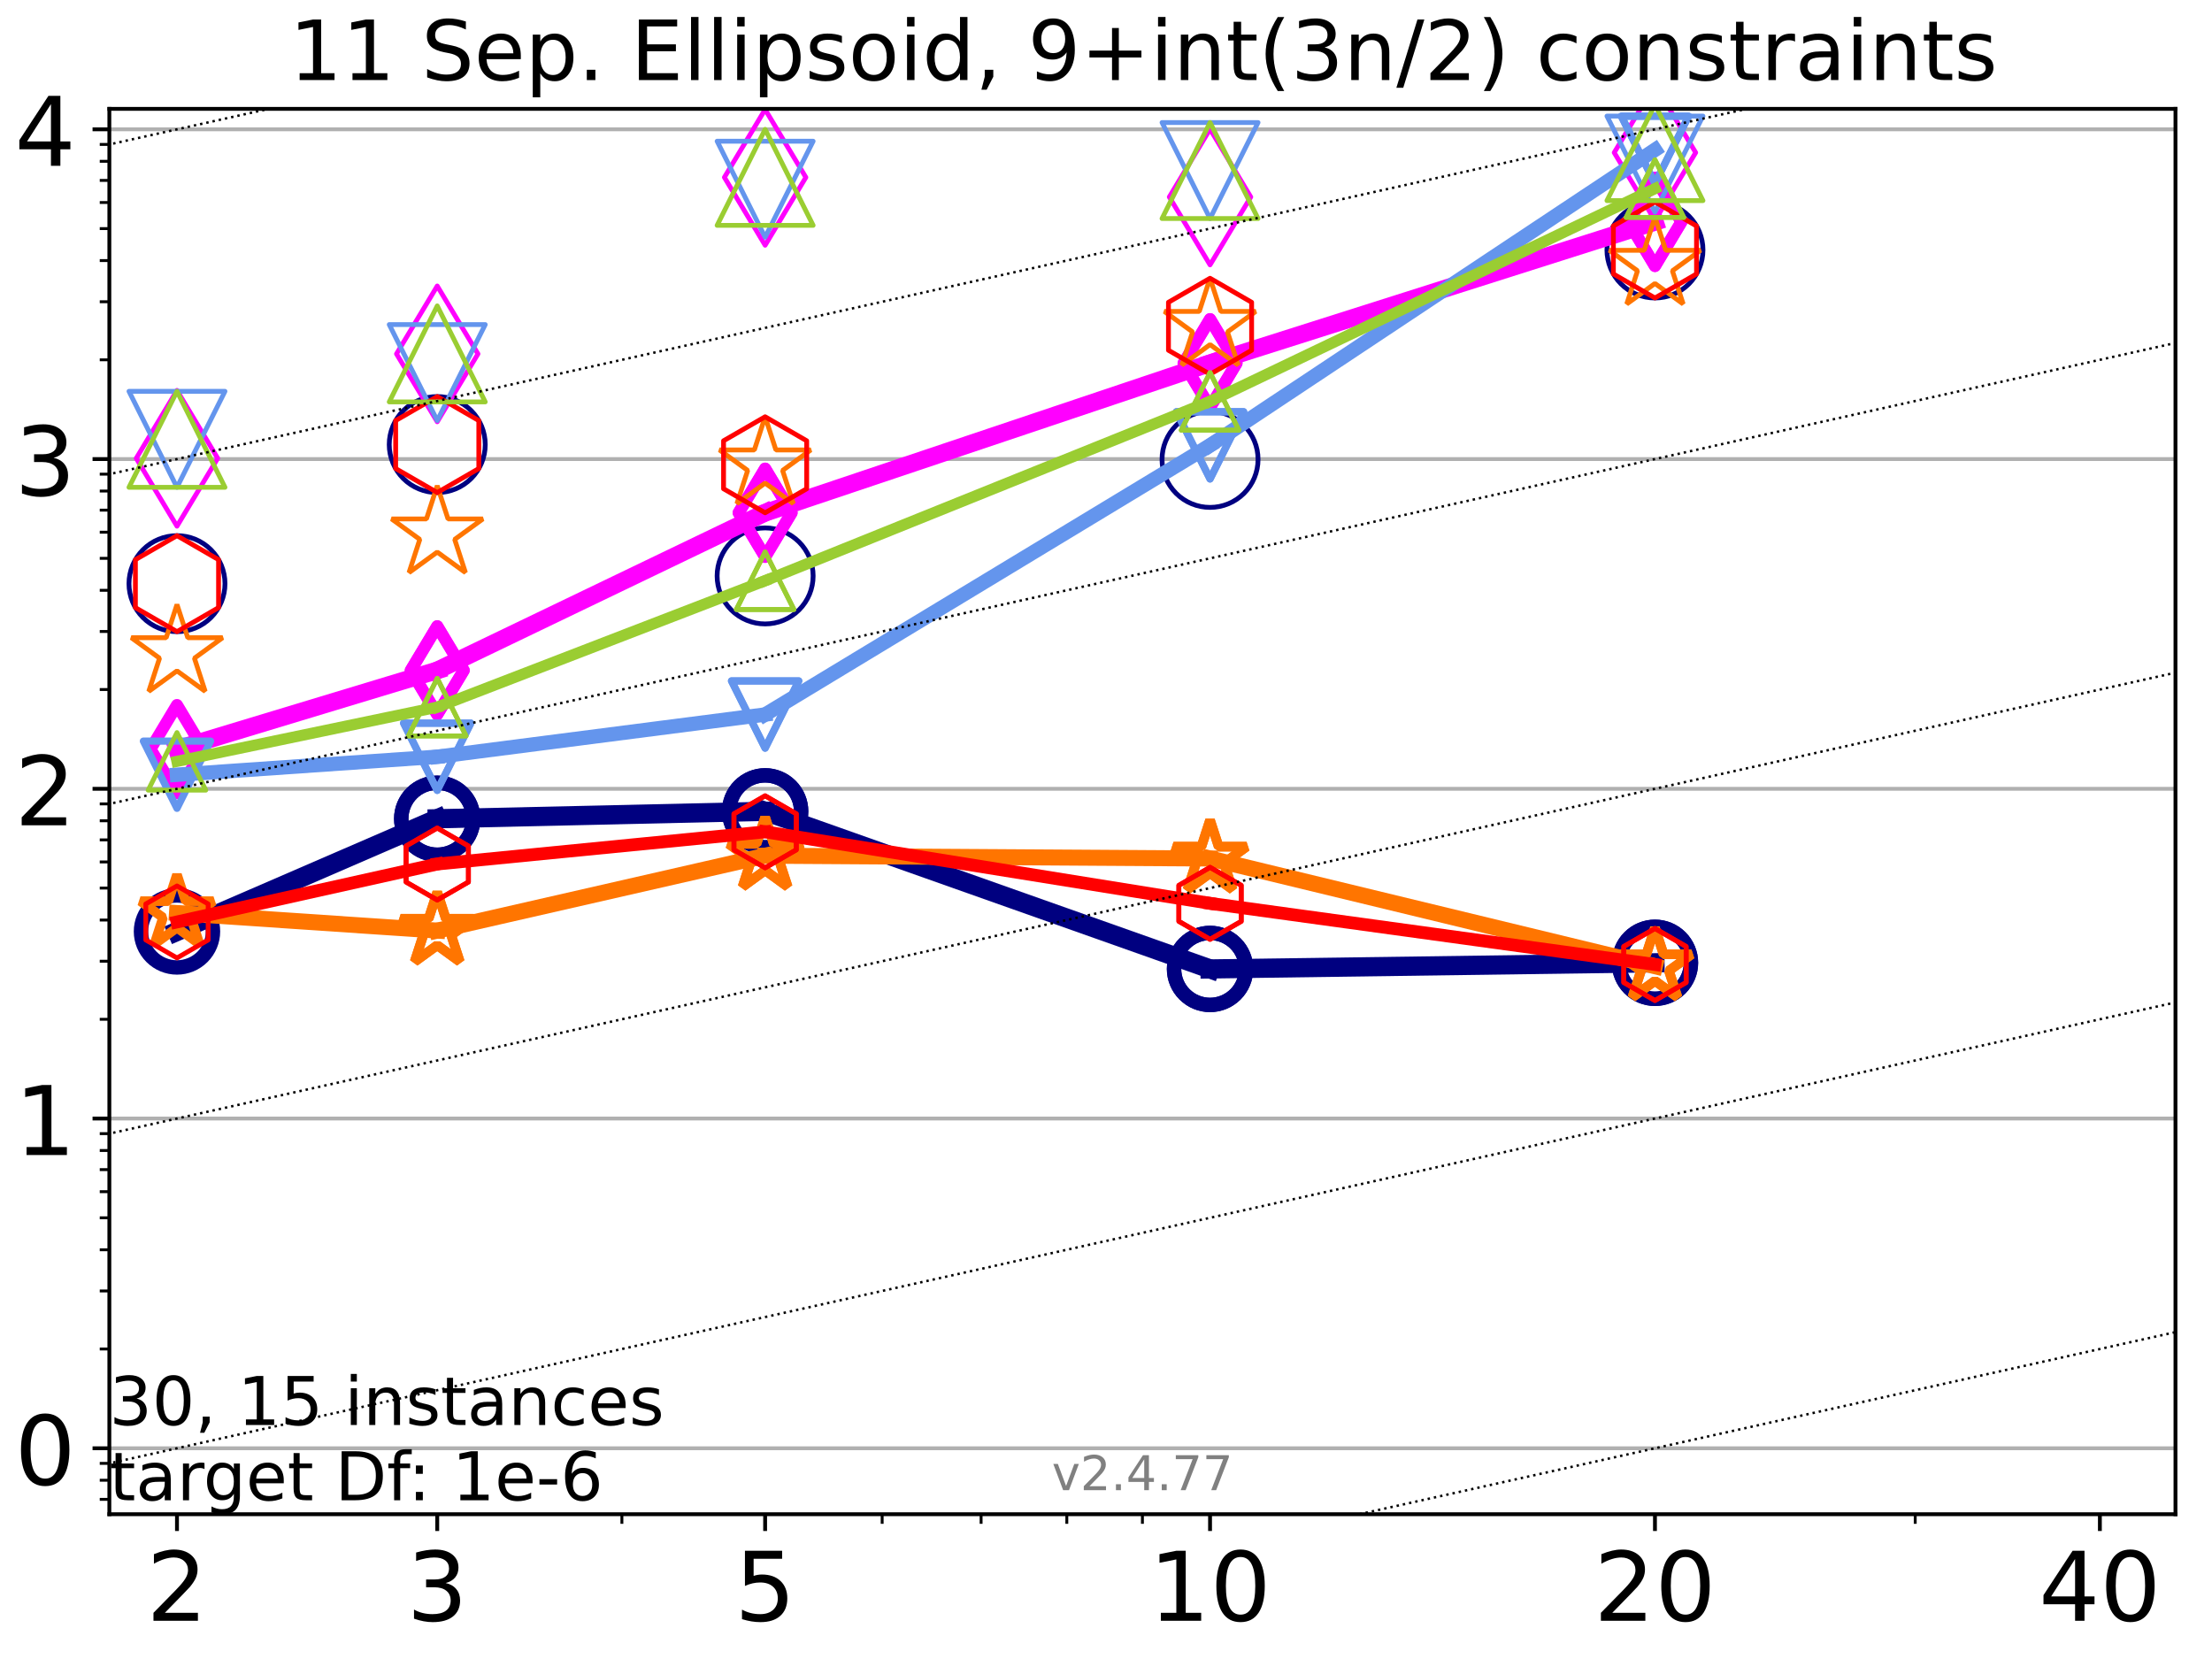 <?xml version="1.0" encoding="utf-8" standalone="no"?>
<!DOCTYPE svg PUBLIC "-//W3C//DTD SVG 1.1//EN"
  "http://www.w3.org/Graphics/SVG/1.1/DTD/svg11.dtd">
<!-- Created with matplotlib (https://matplotlib.org/) -->
<svg height="345.6pt" version="1.1" viewBox="0 0 460.8 345.6" width="460.8pt" xmlns="http://www.w3.org/2000/svg" xmlns:xlink="http://www.w3.org/1999/xlink">
 <defs>
  <style type="text/css">*{stroke-linecap:butt;stroke-linejoin:round;}</style>
 </defs>
 <g id="figure_1">
  <g id="patch_1">
   <path d="M 0 345.6 
L 460.8 345.6 
L 460.8 0 
L 0 0 
z
" style="fill:#ffffff;"/>
  </g>
  <g id="axes_1">
   <g id="patch_2">
    <path d="M 22.78 315.44 
L 453.192 315.44 
L 453.192 22.68 
L 22.78 22.68 
z
" style="fill:#ffffff;"/>
   </g>
   <g id="matplotlib.axis_1">
    <g id="xtick_1">
     <g id="line2d_1">
      <defs>
       <path d="M 0 0 
L 0 3.5 
" id="ma299477d32" style="stroke:#000000;stroke-width:0.8;"/>
      </defs>
      <g>
       <use style="stroke:#000000;stroke-width:0.8;" x="36.868" xlink:href="#ma299477d32" y="315.44"/>
      </g>
     </g>
     <g id="text_1">
      <!-- 2 -->
      <g transform="translate(30.506 337.637)scale(0.2 -0.2)">
       <defs>
        <path d="M 19.188 8.297 
L 53.609 8.297 
L 53.609 0 
L 7.328 0 
L 7.328 8.297 
Q 12.938 14.109 22.625 23.891 
Q 32.328 33.688 34.812 36.531 
Q 39.547 41.844 41.422 45.531 
Q 43.312 49.219 43.312 52.781 
Q 43.312 58.594 39.234 62.25 
Q 35.156 65.922 28.609 65.922 
Q 23.969 65.922 18.812 64.312 
Q 13.672 62.703 7.812 59.422 
L 7.812 69.391 
Q 13.766 71.781 18.938 73 
Q 24.125 74.219 28.422 74.219 
Q 39.75 74.219 46.484 68.547 
Q 53.219 62.891 53.219 53.422 
Q 53.219 48.922 51.531 44.891 
Q 49.859 40.875 45.406 35.406 
Q 44.188 33.984 37.641 27.219 
Q 31.109 20.453 19.188 8.297 
z
" id="DejaVuSans-50"/>
       </defs>
       <use xlink:href="#DejaVuSans-50"/>
      </g>
     </g>
    </g>
    <g id="xtick_2">
     <g id="line2d_2">
      <g>
       <use style="stroke:#000000;stroke-width:0.8;" x="91.085" xlink:href="#ma299477d32" y="315.44"/>
      </g>
     </g>
     <g id="text_2">
      <!-- 3 -->
      <g transform="translate(84.723 337.637)scale(0.2 -0.2)">
       <defs>
        <path d="M 40.578 39.312 
Q 47.656 37.797 51.625 33 
Q 55.609 28.219 55.609 21.188 
Q 55.609 10.406 48.188 4.484 
Q 40.766 -1.422 27.094 -1.422 
Q 22.516 -1.422 17.656 -0.516 
Q 12.797 0.391 7.625 2.203 
L 7.625 11.719 
Q 11.719 9.328 16.594 8.109 
Q 21.484 6.891 26.812 6.891 
Q 36.078 6.891 40.938 10.547 
Q 45.797 14.203 45.797 21.188 
Q 45.797 27.641 41.281 31.266 
Q 36.766 34.906 28.719 34.906 
L 20.219 34.906 
L 20.219 43.016 
L 29.109 43.016 
Q 36.375 43.016 40.234 45.922 
Q 44.094 48.828 44.094 54.297 
Q 44.094 59.906 40.109 62.906 
Q 36.141 65.922 28.719 65.922 
Q 24.656 65.922 20.016 65.031 
Q 15.375 64.156 9.812 62.312 
L 9.812 71.094 
Q 15.438 72.656 20.344 73.438 
Q 25.25 74.219 29.594 74.219 
Q 40.828 74.219 47.359 69.109 
Q 53.906 64.016 53.906 55.328 
Q 53.906 49.266 50.438 45.094 
Q 46.969 40.922 40.578 39.312 
z
" id="DejaVuSans-51"/>
       </defs>
       <use xlink:href="#DejaVuSans-51"/>
      </g>
     </g>
    </g>
    <g id="xtick_3">
     <g id="line2d_3">
      <g>
       <use style="stroke:#000000;stroke-width:0.8;" x="159.39" xlink:href="#ma299477d32" y="315.44"/>
      </g>
     </g>
     <g id="text_3">
      <!-- 5 -->
      <g transform="translate(153.028 337.637)scale(0.2 -0.2)">
       <defs>
        <path d="M 10.797 72.906 
L 49.516 72.906 
L 49.516 64.594 
L 19.828 64.594 
L 19.828 46.734 
Q 21.969 47.469 24.109 47.828 
Q 26.266 48.188 28.422 48.188 
Q 40.625 48.188 47.75 41.5 
Q 54.891 34.812 54.891 23.391 
Q 54.891 11.625 47.562 5.094 
Q 40.234 -1.422 26.906 -1.422 
Q 22.312 -1.422 17.547 -0.641 
Q 12.797 0.141 7.719 1.703 
L 7.719 11.625 
Q 12.109 9.234 16.797 8.062 
Q 21.484 6.891 26.703 6.891 
Q 35.156 6.891 40.078 11.328 
Q 45.016 15.766 45.016 23.391 
Q 45.016 31 40.078 35.438 
Q 35.156 39.891 26.703 39.891 
Q 22.75 39.891 18.812 39.016 
Q 14.891 38.141 10.797 36.281 
z
" id="DejaVuSans-53"/>
       </defs>
       <use xlink:href="#DejaVuSans-53"/>
      </g>
     </g>
    </g>
    <g id="xtick_4">
     <g id="line2d_4">
      <g>
       <use style="stroke:#000000;stroke-width:0.8;" x="252.074" xlink:href="#ma299477d32" y="315.44"/>
      </g>
     </g>
     <g id="text_4">
      <!-- 10 -->
      <g transform="translate(239.349 337.637)scale(0.2 -0.2)">
       <defs>
        <path d="M 12.406 8.297 
L 28.516 8.297 
L 28.516 63.922 
L 10.984 60.406 
L 10.984 69.391 
L 28.422 72.906 
L 38.281 72.906 
L 38.281 8.297 
L 54.391 8.297 
L 54.391 0 
L 12.406 0 
z
" id="DejaVuSans-49"/>
        <path d="M 31.781 66.406 
Q 24.172 66.406 20.328 58.906 
Q 16.5 51.422 16.5 36.375 
Q 16.5 21.391 20.328 13.891 
Q 24.172 6.391 31.781 6.391 
Q 39.453 6.391 43.281 13.891 
Q 47.125 21.391 47.125 36.375 
Q 47.125 51.422 43.281 58.906 
Q 39.453 66.406 31.781 66.406 
z
M 31.781 74.219 
Q 44.047 74.219 50.516 64.516 
Q 56.984 54.828 56.984 36.375 
Q 56.984 17.969 50.516 8.266 
Q 44.047 -1.422 31.781 -1.422 
Q 19.531 -1.422 13.062 8.266 
Q 6.594 17.969 6.594 36.375 
Q 6.594 54.828 13.062 64.516 
Q 19.531 74.219 31.781 74.219 
z
" id="DejaVuSans-48"/>
       </defs>
       <use xlink:href="#DejaVuSans-49"/>
       <use x="63.623" xlink:href="#DejaVuSans-48"/>
      </g>
     </g>
    </g>
    <g id="xtick_5">
     <g id="line2d_5">
      <g>
       <use style="stroke:#000000;stroke-width:0.8;" x="344.758" xlink:href="#ma299477d32" y="315.44"/>
      </g>
     </g>
     <g id="text_5">
      <!-- 20 -->
      <g transform="translate(332.033 337.637)scale(0.2 -0.2)">
       <use xlink:href="#DejaVuSans-50"/>
       <use x="63.623" xlink:href="#DejaVuSans-48"/>
      </g>
     </g>
    </g>
    <g id="xtick_6">
     <g id="line2d_6">
      <g>
       <use style="stroke:#000000;stroke-width:0.8;" x="437.443" xlink:href="#ma299477d32" y="315.44"/>
      </g>
     </g>
     <g id="text_6">
      <!-- 40 -->
      <g transform="translate(424.718 337.637)scale(0.2 -0.2)">
       <defs>
        <path d="M 37.797 64.312 
L 12.891 25.391 
L 37.797 25.391 
z
M 35.203 72.906 
L 47.609 72.906 
L 47.609 25.391 
L 58.016 25.391 
L 58.016 17.188 
L 47.609 17.188 
L 47.609 0 
L 37.797 0 
L 37.797 17.188 
L 4.891 17.188 
L 4.891 26.703 
z
" id="DejaVuSans-52"/>
       </defs>
       <use xlink:href="#DejaVuSans-52"/>
       <use x="63.623" xlink:href="#DejaVuSans-48"/>
      </g>
     </g>
    </g>
    <g id="xtick_7">
     <g id="line2d_7">
      <defs>
       <path d="M 0 0 
L 0 2 
" id="mc41f635f51" style="stroke:#000000;stroke-width:0.6;"/>
      </defs>
      <g>
       <use style="stroke:#000000;stroke-width:0.6;" x="129.552" xlink:href="#mc41f635f51" y="315.44"/>
      </g>
     </g>
    </g>
    <g id="xtick_8">
     <g id="line2d_8">
      <g>
       <use style="stroke:#000000;stroke-width:0.6;" x="183.769" xlink:href="#mc41f635f51" y="315.44"/>
      </g>
     </g>
    </g>
    <g id="xtick_9">
     <g id="line2d_9">
      <g>
       <use style="stroke:#000000;stroke-width:0.6;" x="204.381" xlink:href="#mc41f635f51" y="315.44"/>
      </g>
     </g>
    </g>
    <g id="xtick_10">
     <g id="line2d_10">
      <g>
       <use style="stroke:#000000;stroke-width:0.6;" x="222.237" xlink:href="#mc41f635f51" y="315.44"/>
      </g>
     </g>
    </g>
    <g id="xtick_11">
     <g id="line2d_11">
      <g>
       <use style="stroke:#000000;stroke-width:0.6;" x="237.986" xlink:href="#mc41f635f51" y="315.44"/>
      </g>
     </g>
    </g>
    <g id="xtick_12">
     <g id="line2d_12">
      <g>
       <use style="stroke:#000000;stroke-width:0.6;" x="398.975" xlink:href="#mc41f635f51" y="315.44"/>
      </g>
     </g>
    </g>
   </g>
   <g id="matplotlib.axis_2">
    <g id="ytick_1">
     <g id="line2d_13">
      <path clip-path="url(#pcc32526cce)" d="M 22.78 301.702 
L 453.192 301.702 
" style="fill:none;stroke:#b0b0b0;stroke-linecap:square;stroke-width:0.8;"/>
     </g>
     <g id="line2d_14">
      <defs>
       <path d="M 0 0 
L -3.5 0 
" id="ma9a368bb21" style="stroke:#000000;stroke-width:0.8;"/>
      </defs>
      <g>
       <use style="stroke:#000000;stroke-width:0.8;" x="22.78" xlink:href="#ma9a368bb21" y="301.702"/>
      </g>
     </g>
     <g id="text_7">
      <!-- 0 -->
      <g transform="translate(3.055 309.301)scale(0.2 -0.2)">
       <use xlink:href="#DejaVuSans-48"/>
      </g>
     </g>
    </g>
    <g id="ytick_2">
     <g id="line2d_15">
      <path clip-path="url(#pcc32526cce)" d="M 22.78 233.013 
L 453.192 233.013 
" style="fill:none;stroke:#b0b0b0;stroke-linecap:square;stroke-width:0.8;"/>
     </g>
     <g id="line2d_16">
      <g>
       <use style="stroke:#000000;stroke-width:0.8;" x="22.78" xlink:href="#ma9a368bb21" y="233.013"/>
      </g>
     </g>
     <g id="text_8">
      <!-- 1 -->
      <g transform="translate(3.055 240.612)scale(0.2 -0.2)">
       <use xlink:href="#DejaVuSans-49"/>
      </g>
     </g>
    </g>
    <g id="ytick_3">
     <g id="line2d_17">
      <path clip-path="url(#pcc32526cce)" d="M 22.78 164.324 
L 453.192 164.324 
" style="fill:none;stroke:#b0b0b0;stroke-linecap:square;stroke-width:0.8;"/>
     </g>
     <g id="line2d_18">
      <g>
       <use style="stroke:#000000;stroke-width:0.8;" x="22.78" xlink:href="#ma9a368bb21" y="164.324"/>
      </g>
     </g>
     <g id="text_9">
      <!-- 2 -->
      <g transform="translate(3.055 171.922)scale(0.2 -0.2)">
       <use xlink:href="#DejaVuSans-50"/>
      </g>
     </g>
    </g>
    <g id="ytick_4">
     <g id="line2d_19">
      <path clip-path="url(#pcc32526cce)" d="M 22.78 95.635 
L 453.192 95.635 
" style="fill:none;stroke:#b0b0b0;stroke-linecap:square;stroke-width:0.8;"/>
     </g>
     <g id="line2d_20">
      <g>
       <use style="stroke:#000000;stroke-width:0.8;" x="22.78" xlink:href="#ma9a368bb21" y="95.635"/>
      </g>
     </g>
     <g id="text_10">
      <!-- 3 -->
      <g transform="translate(3.055 103.233)scale(0.2 -0.2)">
       <use xlink:href="#DejaVuSans-51"/>
      </g>
     </g>
    </g>
    <g id="ytick_5">
     <g id="line2d_21">
      <path clip-path="url(#pcc32526cce)" d="M 22.78 26.946 
L 453.192 26.946 
" style="fill:none;stroke:#b0b0b0;stroke-linecap:square;stroke-width:0.8;"/>
     </g>
     <g id="line2d_22">
      <g>
       <use style="stroke:#000000;stroke-width:0.8;" x="22.78" xlink:href="#ma9a368bb21" y="26.946"/>
      </g>
     </g>
     <g id="text_11">
      <!-- 4 -->
      <g transform="translate(3.055 34.544)scale(0.2 -0.2)">
       <use xlink:href="#DejaVuSans-52"/>
      </g>
     </g>
    </g>
    <g id="ytick_6">
     <g id="line2d_23">
      <defs>
       <path d="M 0 0 
L -2 0 
" id="mfa8143d3c8" style="stroke:#000000;stroke-width:0.6;"/>
      </defs>
      <g>
       <use style="stroke:#000000;stroke-width:0.6;" x="22.78" xlink:href="#mfa8143d3c8" y="312.342"/>
      </g>
     </g>
    </g>
    <g id="ytick_7">
     <g id="line2d_24">
      <g>
       <use style="stroke:#000000;stroke-width:0.6;" x="22.78" xlink:href="#mfa8143d3c8" y="308.359"/>
      </g>
     </g>
    </g>
    <g id="ytick_8">
     <g id="line2d_25">
      <g>
       <use style="stroke:#000000;stroke-width:0.6;" x="22.78" xlink:href="#mfa8143d3c8" y="304.845"/>
      </g>
     </g>
    </g>
    <g id="ytick_9">
     <g id="line2d_26">
      <g>
       <use style="stroke:#000000;stroke-width:0.6;" x="22.78" xlink:href="#mfa8143d3c8" y="281.025"/>
      </g>
     </g>
    </g>
    <g id="ytick_10">
     <g id="line2d_27">
      <g>
       <use style="stroke:#000000;stroke-width:0.6;" x="22.78" xlink:href="#mfa8143d3c8" y="268.929"/>
      </g>
     </g>
    </g>
    <g id="ytick_11">
     <g id="line2d_28">
      <g>
       <use style="stroke:#000000;stroke-width:0.6;" x="22.78" xlink:href="#mfa8143d3c8" y="260.347"/>
      </g>
     </g>
    </g>
    <g id="ytick_12">
     <g id="line2d_29">
      <g>
       <use style="stroke:#000000;stroke-width:0.6;" x="22.78" xlink:href="#mfa8143d3c8" y="253.691"/>
      </g>
     </g>
    </g>
    <g id="ytick_13">
     <g id="line2d_30">
      <g>
       <use style="stroke:#000000;stroke-width:0.6;" x="22.78" xlink:href="#mfa8143d3c8" y="248.252"/>
      </g>
     </g>
    </g>
    <g id="ytick_14">
     <g id="line2d_31">
      <g>
       <use style="stroke:#000000;stroke-width:0.6;" x="22.78" xlink:href="#mfa8143d3c8" y="243.653"/>
      </g>
     </g>
    </g>
    <g id="ytick_15">
     <g id="line2d_32">
      <g>
       <use style="stroke:#000000;stroke-width:0.6;" x="22.78" xlink:href="#mfa8143d3c8" y="239.67"/>
      </g>
     </g>
    </g>
    <g id="ytick_16">
     <g id="line2d_33">
      <g>
       <use style="stroke:#000000;stroke-width:0.6;" x="22.78" xlink:href="#mfa8143d3c8" y="236.156"/>
      </g>
     </g>
    </g>
    <g id="ytick_17">
     <g id="line2d_34">
      <g>
       <use style="stroke:#000000;stroke-width:0.6;" x="22.78" xlink:href="#mfa8143d3c8" y="212.336"/>
      </g>
     </g>
    </g>
    <g id="ytick_18">
     <g id="line2d_35">
      <g>
       <use style="stroke:#000000;stroke-width:0.6;" x="22.78" xlink:href="#mfa8143d3c8" y="200.24"/>
      </g>
     </g>
    </g>
    <g id="ytick_19">
     <g id="line2d_36">
      <g>
       <use style="stroke:#000000;stroke-width:0.6;" x="22.78" xlink:href="#mfa8143d3c8" y="191.658"/>
      </g>
     </g>
    </g>
    <g id="ytick_20">
     <g id="line2d_37">
      <g>
       <use style="stroke:#000000;stroke-width:0.6;" x="22.78" xlink:href="#mfa8143d3c8" y="185.001"/>
      </g>
     </g>
    </g>
    <g id="ytick_21">
     <g id="line2d_38">
      <g>
       <use style="stroke:#000000;stroke-width:0.6;" x="22.78" xlink:href="#mfa8143d3c8" y="179.563"/>
      </g>
     </g>
    </g>
    <g id="ytick_22">
     <g id="line2d_39">
      <g>
       <use style="stroke:#000000;stroke-width:0.6;" x="22.78" xlink:href="#mfa8143d3c8" y="174.964"/>
      </g>
     </g>
    </g>
    <g id="ytick_23">
     <g id="line2d_40">
      <g>
       <use style="stroke:#000000;stroke-width:0.6;" x="22.78" xlink:href="#mfa8143d3c8" y="170.981"/>
      </g>
     </g>
    </g>
    <g id="ytick_24">
     <g id="line2d_41">
      <g>
       <use style="stroke:#000000;stroke-width:0.6;" x="22.78" xlink:href="#mfa8143d3c8" y="167.467"/>
      </g>
     </g>
    </g>
    <g id="ytick_25">
     <g id="line2d_42">
      <g>
       <use style="stroke:#000000;stroke-width:0.6;" x="22.78" xlink:href="#mfa8143d3c8" y="143.646"/>
      </g>
     </g>
    </g>
    <g id="ytick_26">
     <g id="line2d_43">
      <g>
       <use style="stroke:#000000;stroke-width:0.6;" x="22.78" xlink:href="#mfa8143d3c8" y="131.551"/>
      </g>
     </g>
    </g>
    <g id="ytick_27">
     <g id="line2d_44">
      <g>
       <use style="stroke:#000000;stroke-width:0.6;" x="22.78" xlink:href="#mfa8143d3c8" y="122.969"/>
      </g>
     </g>
    </g>
    <g id="ytick_28">
     <g id="line2d_45">
      <g>
       <use style="stroke:#000000;stroke-width:0.6;" x="22.78" xlink:href="#mfa8143d3c8" y="116.312"/>
      </g>
     </g>
    </g>
    <g id="ytick_29">
     <g id="line2d_46">
      <g>
       <use style="stroke:#000000;stroke-width:0.6;" x="22.78" xlink:href="#mfa8143d3c8" y="110.873"/>
      </g>
     </g>
    </g>
    <g id="ytick_30">
     <g id="line2d_47">
      <g>
       <use style="stroke:#000000;stroke-width:0.6;" x="22.78" xlink:href="#mfa8143d3c8" y="106.275"/>
      </g>
     </g>
    </g>
    <g id="ytick_31">
     <g id="line2d_48">
      <g>
       <use style="stroke:#000000;stroke-width:0.6;" x="22.78" xlink:href="#mfa8143d3c8" y="102.292"/>
      </g>
     </g>
    </g>
    <g id="ytick_32">
     <g id="line2d_49">
      <g>
       <use style="stroke:#000000;stroke-width:0.6;" x="22.78" xlink:href="#mfa8143d3c8" y="98.778"/>
      </g>
     </g>
    </g>
    <g id="ytick_33">
     <g id="line2d_50">
      <g>
       <use style="stroke:#000000;stroke-width:0.6;" x="22.78" xlink:href="#mfa8143d3c8" y="74.957"/>
      </g>
     </g>
    </g>
    <g id="ytick_34">
     <g id="line2d_51">
      <g>
       <use style="stroke:#000000;stroke-width:0.6;" x="22.78" xlink:href="#mfa8143d3c8" y="62.862"/>
      </g>
     </g>
    </g>
    <g id="ytick_35">
     <g id="line2d_52">
      <g>
       <use style="stroke:#000000;stroke-width:0.6;" x="22.78" xlink:href="#mfa8143d3c8" y="54.28"/>
      </g>
     </g>
    </g>
    <g id="ytick_36">
     <g id="line2d_53">
      <g>
       <use style="stroke:#000000;stroke-width:0.6;" x="22.78" xlink:href="#mfa8143d3c8" y="47.623"/>
      </g>
     </g>
    </g>
    <g id="ytick_37">
     <g id="line2d_54">
      <g>
       <use style="stroke:#000000;stroke-width:0.6;" x="22.78" xlink:href="#mfa8143d3c8" y="42.184"/>
      </g>
     </g>
    </g>
    <g id="ytick_38">
     <g id="line2d_55">
      <g>
       <use style="stroke:#000000;stroke-width:0.6;" x="22.78" xlink:href="#mfa8143d3c8" y="37.586"/>
      </g>
     </g>
    </g>
    <g id="ytick_39">
     <g id="line2d_56">
      <g>
       <use style="stroke:#000000;stroke-width:0.6;" x="22.78" xlink:href="#mfa8143d3c8" y="33.602"/>
      </g>
     </g>
    </g>
    <g id="ytick_40">
     <g id="line2d_57">
      <g>
       <use style="stroke:#000000;stroke-width:0.6;" x="22.78" xlink:href="#mfa8143d3c8" y="30.089"/>
      </g>
     </g>
    </g>
   </g>
   <g id="line2d_58">
    <path clip-path="url(#pcc32526cce)" d="M 36.868 194.038 
L 91.085 170.561 
" style="fill:none;stroke:#000080;stroke-linecap:square;stroke-width:4;"/>
    <defs>
     <path d="M 0 7.5 
C 1.989 7.5 3.897 6.71 5.303 5.303 
C 6.71 3.897 7.5 1.989 7.5 0 
C 7.5 -1.989 6.71 -3.897 5.303 -5.303 
C 3.897 -6.71 1.989 -7.5 0 -7.5 
C -1.989 -7.5 -3.897 -6.71 -5.303 -5.303 
C -6.71 -3.897 -7.5 -1.989 -7.5 0 
C -7.5 1.989 -6.71 3.897 -5.303 5.303 
C -3.897 6.71 -1.989 7.5 0 7.5 
z
" id="m1703ac3435" style="stroke:#000080;stroke-width:3;"/>
    </defs>
    <g clip-path="url(#pcc32526cce)">
     <use style="fill-opacity:0;stroke:#000080;stroke-width:3;" x="36.868" xlink:href="#m1703ac3435" y="194.038"/>
     <use style="fill-opacity:0;stroke:#000080;stroke-width:3;" x="91.085" xlink:href="#m1703ac3435" y="170.561"/>
    </g>
   </g>
   <g id="line2d_59">
    <path clip-path="url(#pcc32526cce)" d="M 91.085 170.561 
L 159.39 169.018 
" style="fill:none;stroke:#000080;stroke-linecap:square;stroke-width:4;"/>
    <g clip-path="url(#pcc32526cce)">
     <use style="fill-opacity:0;stroke:#000080;stroke-width:3;" x="91.085" xlink:href="#m1703ac3435" y="170.561"/>
     <use style="fill-opacity:0;stroke:#000080;stroke-width:3;" x="159.39" xlink:href="#m1703ac3435" y="169.018"/>
    </g>
   </g>
   <g id="line2d_60">
    <path clip-path="url(#pcc32526cce)" d="M 159.39 169.018 
L 252.074 201.847 
" style="fill:none;stroke:#000080;stroke-linecap:square;stroke-width:4;"/>
    <g clip-path="url(#pcc32526cce)">
     <use style="fill-opacity:0;stroke:#000080;stroke-width:3;" x="159.39" xlink:href="#m1703ac3435" y="169.018"/>
     <use style="fill-opacity:0;stroke:#000080;stroke-width:3;" x="252.074" xlink:href="#m1703ac3435" y="201.847"/>
    </g>
   </g>
   <g id="line2d_61">
    <path clip-path="url(#pcc32526cce)" d="M 252.074 201.847 
L 344.758 200.567 
" style="fill:none;stroke:#000080;stroke-linecap:square;stroke-width:4;"/>
    <g clip-path="url(#pcc32526cce)">
     <use style="fill-opacity:0;stroke:#000080;stroke-width:3;" x="252.074" xlink:href="#m1703ac3435" y="201.847"/>
     <use style="fill-opacity:0;stroke:#000080;stroke-width:3;" x="344.758" xlink:href="#m1703ac3435" y="200.567"/>
    </g>
   </g>
   <g id="line2d_62">
    <path clip-path="url(#pcc32526cce)" d="M 344.758 200.567 
" style="fill:none;stroke:#000080;stroke-linecap:square;stroke-width:4;"/>
    <g clip-path="url(#pcc32526cce)">
     <use style="fill-opacity:0;stroke:#000080;stroke-width:3;" x="344.758" xlink:href="#m1703ac3435" y="200.567"/>
    </g>
   </g>
   <g id="line2d_63"/>
   <g id="line2d_64">
    <defs>
     <path d="M 0 10 
C 2.652 10 5.196 8.946 7.071 7.071 
C 8.946 5.196 10 2.652 10 0 
C 10 -2.652 8.946 -5.196 7.071 -7.071 
C 5.196 -8.946 2.652 -10 0 -10 
C -2.652 -10 -5.196 -8.946 -7.071 -7.071 
C -8.946 -5.196 -10 -2.652 -10 0 
C -10 2.652 -8.946 5.196 -7.071 7.071 
C -5.196 8.946 -2.652 10 0 10 
z
" id="m05542dde34" style="stroke:#000080;"/>
    </defs>
    <g clip-path="url(#pcc32526cce)">
     <use style="fill-opacity:0;stroke:#000080;" x="36.868" xlink:href="#m05542dde34" y="121.585"/>
     <use style="fill-opacity:0;stroke:#000080;" x="91.085" xlink:href="#m05542dde34" y="92.611"/>
     <use style="fill-opacity:0;stroke:#000080;" x="159.39" xlink:href="#m05542dde34" y="119.977"/>
     <use style="fill-opacity:0;stroke:#000080;" x="252.074" xlink:href="#m05542dde34" y="95.701"/>
     <use style="fill-opacity:0;stroke:#000080;" x="344.758" xlink:href="#m05542dde34" y="52.073"/>
    </g>
   </g>
   <g id="line2d_65">
    <path clip-path="url(#pcc32526cce)" d="M 36.868 156.057 
L 91.085 139.651 
" style="fill:none;stroke:#ff00ff;stroke-linecap:square;stroke-width:3.667;"/>
    <defs>
     <path d="M -0 9.192 
L 5.515 0 
L 0 -9.192 
L -5.515 -0 
z
" id="mab3a0ad734" style="stroke:#ff00ff;stroke-linejoin:miter;stroke-width:2.5;"/>
    </defs>
    <g clip-path="url(#pcc32526cce)">
     <use style="fill-opacity:0;stroke:#ff00ff;stroke-linejoin:miter;stroke-width:2.5;" x="36.868" xlink:href="#mab3a0ad734" y="156.057"/>
     <use style="fill-opacity:0;stroke:#ff00ff;stroke-linejoin:miter;stroke-width:2.5;" x="91.085" xlink:href="#mab3a0ad734" y="139.651"/>
    </g>
   </g>
   <g id="line2d_66">
    <path clip-path="url(#pcc32526cce)" d="M 91.085 139.651 
L 159.39 106.816 
" style="fill:none;stroke:#ff00ff;stroke-linecap:square;stroke-width:3.667;"/>
    <g clip-path="url(#pcc32526cce)">
     <use style="fill-opacity:0;stroke:#ff00ff;stroke-linejoin:miter;stroke-width:2.5;" x="91.085" xlink:href="#mab3a0ad734" y="139.651"/>
     <use style="fill-opacity:0;stroke:#ff00ff;stroke-linejoin:miter;stroke-width:2.5;" x="159.39" xlink:href="#mab3a0ad734" y="106.816"/>
    </g>
   </g>
   <g id="line2d_67">
    <path clip-path="url(#pcc32526cce)" d="M 159.39 106.816 
L 252.074 75.673 
" style="fill:none;stroke:#ff00ff;stroke-linecap:square;stroke-width:3.667;"/>
    <g clip-path="url(#pcc32526cce)">
     <use style="fill-opacity:0;stroke:#ff00ff;stroke-linejoin:miter;stroke-width:2.5;" x="159.39" xlink:href="#mab3a0ad734" y="106.816"/>
     <use style="fill-opacity:0;stroke:#ff00ff;stroke-linejoin:miter;stroke-width:2.5;" x="252.074" xlink:href="#mab3a0ad734" y="75.673"/>
    </g>
   </g>
   <g id="line2d_68">
    <path clip-path="url(#pcc32526cce)" d="M 252.074 75.673 
L 344.758 46.223 
" style="fill:none;stroke:#ff00ff;stroke-linecap:square;stroke-width:3.667;"/>
    <g clip-path="url(#pcc32526cce)">
     <use style="fill-opacity:0;stroke:#ff00ff;stroke-linejoin:miter;stroke-width:2.5;" x="252.074" xlink:href="#mab3a0ad734" y="75.673"/>
     <use style="fill-opacity:0;stroke:#ff00ff;stroke-linejoin:miter;stroke-width:2.5;" x="344.758" xlink:href="#mab3a0ad734" y="46.223"/>
    </g>
   </g>
   <g id="line2d_69">
    <path clip-path="url(#pcc32526cce)" d="M 344.758 46.223 
" style="fill:none;stroke:#ff00ff;stroke-linecap:square;stroke-width:3.667;"/>
    <g clip-path="url(#pcc32526cce)">
     <use style="fill-opacity:0;stroke:#ff00ff;stroke-linejoin:miter;stroke-width:2.5;" x="344.758" xlink:href="#mab3a0ad734" y="46.223"/>
    </g>
   </g>
   <g id="line2d_70"/>
   <g id="line2d_71">
    <defs>
     <path d="M -0 14.142 
L 8.485 0 
L -0 -14.142 
L -8.485 -0 
z
" id="m9ecf0fa8b1" style="stroke:#ff00ff;stroke-linejoin:miter;"/>
    </defs>
    <g clip-path="url(#pcc32526cce)">
     <use style="fill-opacity:0;stroke:#ff00ff;stroke-linejoin:miter;" x="36.868" xlink:href="#m9ecf0fa8b1" y="95.471"/>
     <use style="fill-opacity:0;stroke:#ff00ff;stroke-linejoin:miter;" x="91.085" xlink:href="#m9ecf0fa8b1" y="73.721"/>
     <use style="fill-opacity:0;stroke:#ff00ff;stroke-linejoin:miter;" x="159.39" xlink:href="#m9ecf0fa8b1" y="36.946"/>
     <use style="fill-opacity:0;stroke:#ff00ff;stroke-linejoin:miter;" x="252.074" xlink:href="#m9ecf0fa8b1" y="41.036"/>
     <use style="fill-opacity:0;stroke:#ff00ff;stroke-linejoin:miter;" x="344.758" xlink:href="#m9ecf0fa8b1" y="31.79"/>
    </g>
   </g>
   <g id="line2d_72">
    <path clip-path="url(#pcc32526cce)" d="M 36.868 190.203 
L 91.085 193.859 
" style="fill:none;stroke:#ff7500;stroke-linecap:square;stroke-width:3.333;"/>
    <defs>
     <path d="M 0 -8 
L -1.796 -2.472 
L -7.608 -2.472 
L -2.906 0.944 
L -4.702 6.472 
L -0 3.056 
L 4.702 6.472 
L 2.906 0.944 
L 7.608 -2.472 
L 1.796 -2.472 
z
" id="m01d9d095fa" style="stroke:#ff7500;stroke-linejoin:bevel;stroke-width:2;"/>
    </defs>
    <g clip-path="url(#pcc32526cce)">
     <use style="fill-opacity:0;stroke:#ff7500;stroke-linejoin:bevel;stroke-width:2;" x="36.868" xlink:href="#m01d9d095fa" y="190.203"/>
     <use style="fill-opacity:0;stroke:#ff7500;stroke-linejoin:bevel;stroke-width:2;" x="91.085" xlink:href="#m01d9d095fa" y="193.859"/>
    </g>
   </g>
   <g id="line2d_73">
    <path clip-path="url(#pcc32526cce)" d="M 91.085 193.859 
L 159.39 178.259 
" style="fill:none;stroke:#ff7500;stroke-linecap:square;stroke-width:3.333;"/>
    <g clip-path="url(#pcc32526cce)">
     <use style="fill-opacity:0;stroke:#ff7500;stroke-linejoin:bevel;stroke-width:2;" x="91.085" xlink:href="#m01d9d095fa" y="193.859"/>
     <use style="fill-opacity:0;stroke:#ff7500;stroke-linejoin:bevel;stroke-width:2;" x="159.39" xlink:href="#m01d9d095fa" y="178.259"/>
    </g>
   </g>
   <g id="line2d_74">
    <path clip-path="url(#pcc32526cce)" d="M 159.39 178.259 
L 252.074 178.845 
" style="fill:none;stroke:#ff7500;stroke-linecap:square;stroke-width:3.333;"/>
    <g clip-path="url(#pcc32526cce)">
     <use style="fill-opacity:0;stroke:#ff7500;stroke-linejoin:bevel;stroke-width:2;" x="159.39" xlink:href="#m01d9d095fa" y="178.259"/>
     <use style="fill-opacity:0;stroke:#ff7500;stroke-linejoin:bevel;stroke-width:2;" x="252.074" xlink:href="#m01d9d095fa" y="178.845"/>
    </g>
   </g>
   <g id="line2d_75">
    <path clip-path="url(#pcc32526cce)" d="M 252.074 178.845 
L 344.758 201.279 
" style="fill:none;stroke:#ff7500;stroke-linecap:square;stroke-width:3.333;"/>
    <g clip-path="url(#pcc32526cce)">
     <use style="fill-opacity:0;stroke:#ff7500;stroke-linejoin:bevel;stroke-width:2;" x="252.074" xlink:href="#m01d9d095fa" y="178.845"/>
     <use style="fill-opacity:0;stroke:#ff7500;stroke-linejoin:bevel;stroke-width:2;" x="344.758" xlink:href="#m01d9d095fa" y="201.279"/>
    </g>
   </g>
   <g id="line2d_76">
    <path clip-path="url(#pcc32526cce)" d="M 344.758 201.279 
" style="fill:none;stroke:#ff7500;stroke-linecap:square;stroke-width:3.333;"/>
    <g clip-path="url(#pcc32526cce)">
     <use style="fill-opacity:0;stroke:#ff7500;stroke-linejoin:bevel;stroke-width:2;" x="344.758" xlink:href="#m01d9d095fa" y="201.279"/>
    </g>
   </g>
   <g id="line2d_77"/>
   <g id="line2d_78">
    <defs>
     <path d="M 0 -10 
L -2.245 -3.09 
L -9.511 -3.09 
L -3.633 1.18 
L -5.878 8.09 
L -0 3.82 
L 5.878 8.09 
L 3.633 1.18 
L 9.511 -3.09 
L 2.245 -3.09 
z
" id="m42a5b7b039" style="stroke:#ff7500;stroke-linejoin:bevel;"/>
    </defs>
    <g clip-path="url(#pcc32526cce)">
     <use style="fill-opacity:0;stroke:#ff7500;stroke-linejoin:bevel;" x="36.868" xlink:href="#m42a5b7b039" y="135.935"/>
     <use style="fill-opacity:0;stroke:#ff7500;stroke-linejoin:bevel;" x="91.085" xlink:href="#m42a5b7b039" y="111.19"/>
     <use style="fill-opacity:0;stroke:#ff7500;stroke-linejoin:bevel;" x="159.39" xlink:href="#m42a5b7b039" y="96.822"/>
     <use style="fill-opacity:0;stroke:#ff7500;stroke-linejoin:bevel;" x="252.074" xlink:href="#m42a5b7b039" y="67.968"/>
     <use style="fill-opacity:0;stroke:#ff7500;stroke-linejoin:bevel;" x="344.758" xlink:href="#m42a5b7b039" y="55.234"/>
    </g>
   </g>
   <g id="line2d_79">
    <path clip-path="url(#pcc32526cce)" d="M 36.868 161.39 
L 91.085 157.646 
" style="fill:none;stroke:#6495ed;stroke-linecap:square;stroke-width:3;"/>
    <defs>
     <path d="M -0 7 
L 7 -7 
L -7 -7 
z
" id="m79dbdc020d" style="stroke:#6495ed;stroke-linejoin:miter;stroke-width:1.5;"/>
    </defs>
    <g clip-path="url(#pcc32526cce)">
     <use style="fill-opacity:0;stroke:#6495ed;stroke-linejoin:miter;stroke-width:1.5;" x="36.868" xlink:href="#m79dbdc020d" y="161.39"/>
     <use style="fill-opacity:0;stroke:#6495ed;stroke-linejoin:miter;stroke-width:1.5;" x="91.085" xlink:href="#m79dbdc020d" y="157.646"/>
    </g>
   </g>
   <g id="line2d_80">
    <path clip-path="url(#pcc32526cce)" d="M 91.085 157.646 
L 159.39 148.848 
" style="fill:none;stroke:#6495ed;stroke-linecap:square;stroke-width:3;"/>
    <g clip-path="url(#pcc32526cce)">
     <use style="fill-opacity:0;stroke:#6495ed;stroke-linejoin:miter;stroke-width:1.5;" x="91.085" xlink:href="#m79dbdc020d" y="157.646"/>
     <use style="fill-opacity:0;stroke:#6495ed;stroke-linejoin:miter;stroke-width:1.5;" x="159.39" xlink:href="#m79dbdc020d" y="148.848"/>
    </g>
   </g>
   <g id="line2d_81">
    <path clip-path="url(#pcc32526cce)" d="M 159.39 148.848 
L 252.074 92.776 
" style="fill:none;stroke:#6495ed;stroke-linecap:square;stroke-width:3;"/>
    <g clip-path="url(#pcc32526cce)">
     <use style="fill-opacity:0;stroke:#6495ed;stroke-linejoin:miter;stroke-width:1.5;" x="159.39" xlink:href="#m79dbdc020d" y="148.848"/>
     <use style="fill-opacity:0;stroke:#6495ed;stroke-linejoin:miter;stroke-width:1.5;" x="252.074" xlink:href="#m79dbdc020d" y="92.776"/>
    </g>
   </g>
   <g id="line2d_82">
    <path clip-path="url(#pcc32526cce)" d="M 252.074 92.776 
L 344.758 31.212 
" style="fill:none;stroke:#6495ed;stroke-linecap:square;stroke-width:3;"/>
    <g clip-path="url(#pcc32526cce)">
     <use style="fill-opacity:0;stroke:#6495ed;stroke-linejoin:miter;stroke-width:1.5;" x="252.074" xlink:href="#m79dbdc020d" y="92.776"/>
     <use style="fill-opacity:0;stroke:#6495ed;stroke-linejoin:miter;stroke-width:1.5;" x="344.758" xlink:href="#m79dbdc020d" y="31.212"/>
    </g>
   </g>
   <g id="line2d_83">
    <path clip-path="url(#pcc32526cce)" d="M 344.758 31.212 
" style="fill:none;stroke:#6495ed;stroke-linecap:square;stroke-width:3;"/>
    <g clip-path="url(#pcc32526cce)">
     <use style="fill-opacity:0;stroke:#6495ed;stroke-linejoin:miter;stroke-width:1.5;" x="344.758" xlink:href="#m79dbdc020d" y="31.212"/>
    </g>
   </g>
   <g id="line2d_84"/>
   <g id="line2d_85">
    <defs>
     <path d="M -0 10 
L 10 -10 
L -10 -10 
z
" id="mbdab28d2cb" style="stroke:#6495ed;stroke-linejoin:miter;"/>
    </defs>
    <g clip-path="url(#pcc32526cce)">
     <use style="fill-opacity:0;stroke:#6495ed;stroke-linejoin:miter;" x="36.868" xlink:href="#mbdab28d2cb" y="91.518"/>
     <use style="fill-opacity:0;stroke:#6495ed;stroke-linejoin:miter;" x="91.085" xlink:href="#mbdab28d2cb" y="77.613"/>
     <use style="fill-opacity:0;stroke:#6495ed;stroke-linejoin:miter;" x="159.39" xlink:href="#mbdab28d2cb" y="39.416"/>
     <use style="fill-opacity:0;stroke:#6495ed;stroke-linejoin:miter;" x="252.074" xlink:href="#mbdab28d2cb" y="35.525"/>
     <use style="fill-opacity:0;stroke:#6495ed;stroke-linejoin:miter;" x="344.758" xlink:href="#mbdab28d2cb" y="34.183"/>
    </g>
   </g>
   <g id="line2d_86">
    <path clip-path="url(#pcc32526cce)" d="M 36.868 192.059 
L 91.085 179.991 
" style="fill:none;stroke:#ff0000;stroke-linecap:square;stroke-width:2.667;"/>
    <defs>
     <path d="M 0 -7.5 
L -6.495 -3.75 
L -6.495 3.75 
L -0 7.5 
L 6.495 3.75 
L 6.495 -3.75 
z
" id="m8041fdc6e2" style="stroke:#ff0000;stroke-linejoin:miter;"/>
    </defs>
    <g clip-path="url(#pcc32526cce)">
     <use style="fill-opacity:0;stroke:#ff0000;stroke-linejoin:miter;" x="36.868" xlink:href="#m8041fdc6e2" y="192.059"/>
     <use style="fill-opacity:0;stroke:#ff0000;stroke-linejoin:miter;" x="91.085" xlink:href="#m8041fdc6e2" y="179.991"/>
    </g>
   </g>
   <g id="line2d_87">
    <path clip-path="url(#pcc32526cce)" d="M 91.085 179.991 
L 159.39 173.282 
" style="fill:none;stroke:#ff0000;stroke-linecap:square;stroke-width:2.667;"/>
    <g clip-path="url(#pcc32526cce)">
     <use style="fill-opacity:0;stroke:#ff0000;stroke-linejoin:miter;" x="91.085" xlink:href="#m8041fdc6e2" y="179.991"/>
     <use style="fill-opacity:0;stroke:#ff0000;stroke-linejoin:miter;" x="159.39" xlink:href="#m8041fdc6e2" y="173.282"/>
    </g>
   </g>
   <g id="line2d_88">
    <path clip-path="url(#pcc32526cce)" d="M 159.39 173.282 
L 252.074 188.182 
" style="fill:none;stroke:#ff0000;stroke-linecap:square;stroke-width:2.667;"/>
    <g clip-path="url(#pcc32526cce)">
     <use style="fill-opacity:0;stroke:#ff0000;stroke-linejoin:miter;" x="159.39" xlink:href="#m8041fdc6e2" y="173.282"/>
     <use style="fill-opacity:0;stroke:#ff0000;stroke-linejoin:miter;" x="252.074" xlink:href="#m8041fdc6e2" y="188.182"/>
    </g>
   </g>
   <g id="line2d_89">
    <path clip-path="url(#pcc32526cce)" d="M 252.074 188.182 
L 344.758 200.921 
" style="fill:none;stroke:#ff0000;stroke-linecap:square;stroke-width:2.667;"/>
    <g clip-path="url(#pcc32526cce)">
     <use style="fill-opacity:0;stroke:#ff0000;stroke-linejoin:miter;" x="252.074" xlink:href="#m8041fdc6e2" y="188.182"/>
     <use style="fill-opacity:0;stroke:#ff0000;stroke-linejoin:miter;" x="344.758" xlink:href="#m8041fdc6e2" y="200.921"/>
    </g>
   </g>
   <g id="line2d_90">
    <path clip-path="url(#pcc32526cce)" d="M 344.758 200.921 
" style="fill:none;stroke:#ff0000;stroke-linecap:square;stroke-width:2.667;"/>
    <g clip-path="url(#pcc32526cce)">
     <use style="fill-opacity:0;stroke:#ff0000;stroke-linejoin:miter;" x="344.758" xlink:href="#m8041fdc6e2" y="200.921"/>
    </g>
   </g>
   <g id="line2d_91"/>
   <g id="line2d_92">
    <defs>
     <path d="M 0 -10 
L -8.66 -5 
L -8.66 5 
L -0 10 
L 8.66 5 
L 8.66 -5 
z
" id="mb97fbe0a2a" style="stroke:#ff0000;stroke-linejoin:miter;"/>
    </defs>
    <g clip-path="url(#pcc32526cce)">
     <use style="fill-opacity:0;stroke:#ff0000;stroke-linejoin:miter;" x="36.868" xlink:href="#mb97fbe0a2a" y="121.585"/>
     <use style="fill-opacity:0;stroke:#ff0000;stroke-linejoin:miter;" x="91.085" xlink:href="#mb97fbe0a2a" y="92.611"/>
     <use style="fill-opacity:0;stroke:#ff0000;stroke-linejoin:miter;" x="159.39" xlink:href="#mb97fbe0a2a" y="96.822"/>
     <use style="fill-opacity:0;stroke:#ff0000;stroke-linejoin:miter;" x="252.074" xlink:href="#mb97fbe0a2a" y="67.968"/>
     <use style="fill-opacity:0;stroke:#ff0000;stroke-linejoin:miter;" x="344.758" xlink:href="#mb97fbe0a2a" y="52.073"/>
    </g>
   </g>
   <g id="line2d_93">
    <path clip-path="url(#pcc32526cce)" d="M 36.868 158.605 
L 91.085 147.312 
" style="fill:none;stroke:#9acd32;stroke-linecap:square;stroke-width:2.333;"/>
    <defs>
     <path d="M 0 -6 
L -6 6 
L 6 6 
z
" id="m2f107e0afe" style="stroke:#9acd32;stroke-linejoin:miter;"/>
    </defs>
    <g clip-path="url(#pcc32526cce)">
     <use style="fill-opacity:0;stroke:#9acd32;stroke-linejoin:miter;" x="36.868" xlink:href="#m2f107e0afe" y="158.605"/>
     <use style="fill-opacity:0;stroke:#9acd32;stroke-linejoin:miter;" x="91.085" xlink:href="#m2f107e0afe" y="147.312"/>
    </g>
   </g>
   <g id="line2d_94">
    <path clip-path="url(#pcc32526cce)" d="M 91.085 147.312 
L 159.39 120.971 
" style="fill:none;stroke:#9acd32;stroke-linecap:square;stroke-width:2.333;"/>
    <g clip-path="url(#pcc32526cce)">
     <use style="fill-opacity:0;stroke:#9acd32;stroke-linejoin:miter;" x="91.085" xlink:href="#m2f107e0afe" y="147.312"/>
     <use style="fill-opacity:0;stroke:#9acd32;stroke-linejoin:miter;" x="159.39" xlink:href="#m2f107e0afe" y="120.971"/>
    </g>
   </g>
   <g id="line2d_95">
    <path clip-path="url(#pcc32526cce)" d="M 159.39 120.971 
L 252.074 83.616 
" style="fill:none;stroke:#9acd32;stroke-linecap:square;stroke-width:2.333;"/>
    <g clip-path="url(#pcc32526cce)">
     <use style="fill-opacity:0;stroke:#9acd32;stroke-linejoin:miter;" x="159.39" xlink:href="#m2f107e0afe" y="120.971"/>
     <use style="fill-opacity:0;stroke:#9acd32;stroke-linejoin:miter;" x="252.074" xlink:href="#m2f107e0afe" y="83.616"/>
    </g>
   </g>
   <g id="line2d_96">
    <path clip-path="url(#pcc32526cce)" d="M 252.074 83.616 
L 344.758 39.29 
" style="fill:none;stroke:#9acd32;stroke-linecap:square;stroke-width:2.333;"/>
    <g clip-path="url(#pcc32526cce)">
     <use style="fill-opacity:0;stroke:#9acd32;stroke-linejoin:miter;" x="252.074" xlink:href="#m2f107e0afe" y="83.616"/>
     <use style="fill-opacity:0;stroke:#9acd32;stroke-linejoin:miter;" x="344.758" xlink:href="#m2f107e0afe" y="39.29"/>
    </g>
   </g>
   <g id="line2d_97">
    <path clip-path="url(#pcc32526cce)" d="M 344.758 39.29 
" style="fill:none;stroke:#9acd32;stroke-linecap:square;stroke-width:2.333;"/>
    <g clip-path="url(#pcc32526cce)">
     <use style="fill-opacity:0;stroke:#9acd32;stroke-linejoin:miter;" x="344.758" xlink:href="#m2f107e0afe" y="39.29"/>
    </g>
   </g>
   <g id="line2d_98"/>
   <g id="line2d_99">
    <defs>
     <path d="M 0 -10 
L -10 10 
L 10 10 
z
" id="m8b287604e6" style="stroke:#9acd32;stroke-linejoin:miter;"/>
    </defs>
    <g clip-path="url(#pcc32526cce)">
     <use style="fill-opacity:0;stroke:#9acd32;stroke-linejoin:miter;" x="36.868" xlink:href="#m8b287604e6" y="91.518"/>
     <use style="fill-opacity:0;stroke:#9acd32;stroke-linejoin:miter;" x="91.085" xlink:href="#m8b287604e6" y="73.721"/>
     <use style="fill-opacity:0;stroke:#9acd32;stroke-linejoin:miter;" x="159.39" xlink:href="#m8b287604e6" y="36.946"/>
     <use style="fill-opacity:0;stroke:#9acd32;stroke-linejoin:miter;" x="252.074" xlink:href="#m8b287604e6" y="35.525"/>
     <use style="fill-opacity:0;stroke:#9acd32;stroke-linejoin:miter;" x="344.758" xlink:href="#m8b287604e6" y="31.79"/>
    </g>
   </g>
   <g id="line2d_100"/>
   <g id="line2d_101">
    <path clip-path="url(#pcc32526cce)" d="M 143.51 346.6 
L 461.8 275.591 
" style="fill:none;stroke:#000000;stroke-dasharray:0.5,0.825;stroke-dashoffset:0;stroke-width:0.5;"/>
   </g>
   <g id="line2d_102">
    <path clip-path="url(#pcc32526cce)" d="M -1 310.15 
L 461.8 206.902 
" style="fill:none;stroke:#000000;stroke-dasharray:0.5,0.825;stroke-dashoffset:0;stroke-width:0.5;"/>
   </g>
   <g id="line2d_103">
    <path clip-path="url(#pcc32526cce)" d="M -1 241.461 
L 461.8 138.212 
" style="fill:none;stroke:#000000;stroke-dasharray:0.5,0.825;stroke-dashoffset:0;stroke-width:0.5;"/>
   </g>
   <g id="line2d_104">
    <path clip-path="url(#pcc32526cce)" d="M -1 172.772 
L 461.8 69.523 
" style="fill:none;stroke:#000000;stroke-dasharray:0.5,0.825;stroke-dashoffset:0;stroke-width:0.5;"/>
   </g>
   <g id="line2d_105">
    <path clip-path="url(#pcc32526cce)" d="M -1 104.083 
L 461.8 0.834 
" style="fill:none;stroke:#000000;stroke-dasharray:0.5,0.825;stroke-dashoffset:0;stroke-width:0.5;"/>
   </g>
   <g id="line2d_106">
    <path clip-path="url(#pcc32526cce)" d="M -1 35.394 
L 162.132 -1 
" style="fill:none;stroke:#000000;stroke-dasharray:0.5,0.825;stroke-dashoffset:0;stroke-width:0.5;"/>
   </g>
   <g id="line2d_107">
    <path clip-path="url(#pcc32526cce)" style="fill:none;stroke:#000000;stroke-dasharray:0.5,0.825;stroke-dashoffset:0;stroke-width:0.5;"/>
   </g>
   <g id="line2d_108">
    <path clip-path="url(#pcc32526cce)" style="fill:none;stroke:#000000;stroke-dasharray:0.5,0.825;stroke-dashoffset:0;stroke-width:0.5;"/>
   </g>
   <g id="line2d_109">
    <path clip-path="url(#pcc32526cce)" style="fill:none;stroke:#000000;stroke-dasharray:0.5,0.825;stroke-dashoffset:0;stroke-width:0.5;"/>
   </g>
   <g id="patch_3">
    <path d="M 22.78 315.44 
L 22.78 22.68 
" style="fill:none;stroke:#000000;stroke-linecap:square;stroke-linejoin:miter;stroke-width:0.8;"/>
   </g>
   <g id="patch_4">
    <path d="M 453.192 315.44 
L 453.192 22.68 
" style="fill:none;stroke:#000000;stroke-linecap:square;stroke-linejoin:miter;stroke-width:0.8;"/>
   </g>
   <g id="patch_5">
    <path d="M 22.78 315.44 
L 453.192 315.44 
" style="fill:none;stroke:#000000;stroke-linecap:square;stroke-linejoin:miter;stroke-width:0.8;"/>
   </g>
   <g id="patch_6">
    <path d="M 22.78 22.68 
L 453.192 22.68 
" style="fill:none;stroke:#000000;stroke-linecap:square;stroke-linejoin:miter;stroke-width:0.8;"/>
   </g>
   <g id="text_12">
    <!-- 30, 15 instances -->
    <g transform="translate(22.78 296.851)scale(0.14 -0.14)">
     <defs>
      <path d="M 11.719 12.406 
L 22.016 12.406 
L 22.016 4 
L 14.016 -11.625 
L 7.719 -11.625 
L 11.719 4 
z
" id="DejaVuSans-44"/>
      <path id="DejaVuSans-32"/>
      <path d="M 9.422 54.688 
L 18.406 54.688 
L 18.406 0 
L 9.422 0 
z
M 9.422 75.984 
L 18.406 75.984 
L 18.406 64.594 
L 9.422 64.594 
z
" id="DejaVuSans-105"/>
      <path d="M 54.891 33.016 
L 54.891 0 
L 45.906 0 
L 45.906 32.719 
Q 45.906 40.484 42.875 44.328 
Q 39.844 48.188 33.797 48.188 
Q 26.516 48.188 22.312 43.547 
Q 18.109 38.922 18.109 30.906 
L 18.109 0 
L 9.078 0 
L 9.078 54.688 
L 18.109 54.688 
L 18.109 46.188 
Q 21.344 51.125 25.703 53.562 
Q 30.078 56 35.797 56 
Q 45.219 56 50.047 50.172 
Q 54.891 44.344 54.891 33.016 
z
" id="DejaVuSans-110"/>
      <path d="M 44.281 53.078 
L 44.281 44.578 
Q 40.484 46.531 36.375 47.5 
Q 32.281 48.484 27.875 48.484 
Q 21.188 48.484 17.844 46.438 
Q 14.5 44.391 14.5 40.281 
Q 14.5 37.156 16.891 35.375 
Q 19.281 33.594 26.516 31.984 
L 29.594 31.297 
Q 39.156 29.25 43.188 25.516 
Q 47.219 21.781 47.219 15.094 
Q 47.219 7.469 41.188 3.016 
Q 35.156 -1.422 24.609 -1.422 
Q 20.219 -1.422 15.453 -0.562 
Q 10.688 0.297 5.422 2 
L 5.422 11.281 
Q 10.406 8.688 15.234 7.391 
Q 20.062 6.109 24.812 6.109 
Q 31.156 6.109 34.562 8.281 
Q 37.984 10.453 37.984 14.406 
Q 37.984 18.062 35.516 20.016 
Q 33.062 21.969 24.703 23.781 
L 21.578 24.516 
Q 13.234 26.266 9.516 29.906 
Q 5.812 33.547 5.812 39.891 
Q 5.812 47.609 11.281 51.797 
Q 16.75 56 26.812 56 
Q 31.781 56 36.172 55.266 
Q 40.578 54.547 44.281 53.078 
z
" id="DejaVuSans-115"/>
      <path d="M 18.312 70.219 
L 18.312 54.688 
L 36.812 54.688 
L 36.812 47.703 
L 18.312 47.703 
L 18.312 18.016 
Q 18.312 11.328 20.141 9.422 
Q 21.969 7.516 27.594 7.516 
L 36.812 7.516 
L 36.812 0 
L 27.594 0 
Q 17.188 0 13.234 3.875 
Q 9.281 7.766 9.281 18.016 
L 9.281 47.703 
L 2.688 47.703 
L 2.688 54.688 
L 9.281 54.688 
L 9.281 70.219 
z
" id="DejaVuSans-116"/>
      <path d="M 34.281 27.484 
Q 23.391 27.484 19.188 25 
Q 14.984 22.516 14.984 16.5 
Q 14.984 11.719 18.141 8.906 
Q 21.297 6.109 26.703 6.109 
Q 34.188 6.109 38.703 11.406 
Q 43.219 16.703 43.219 25.484 
L 43.219 27.484 
z
M 52.203 31.203 
L 52.203 0 
L 43.219 0 
L 43.219 8.297 
Q 40.141 3.328 35.547 0.953 
Q 30.953 -1.422 24.312 -1.422 
Q 15.922 -1.422 10.953 3.297 
Q 6 8.016 6 15.922 
Q 6 25.141 12.172 29.828 
Q 18.359 34.516 30.609 34.516 
L 43.219 34.516 
L 43.219 35.406 
Q 43.219 41.609 39.141 45 
Q 35.062 48.391 27.688 48.391 
Q 23 48.391 18.547 47.266 
Q 14.109 46.141 10.016 43.891 
L 10.016 52.203 
Q 14.938 54.109 19.578 55.047 
Q 24.219 56 28.609 56 
Q 40.484 56 46.344 49.844 
Q 52.203 43.703 52.203 31.203 
z
" id="DejaVuSans-97"/>
      <path d="M 48.781 52.594 
L 48.781 44.188 
Q 44.969 46.297 41.141 47.344 
Q 37.312 48.391 33.406 48.391 
Q 24.656 48.391 19.812 42.844 
Q 14.984 37.312 14.984 27.297 
Q 14.984 17.281 19.812 11.734 
Q 24.656 6.203 33.406 6.203 
Q 37.312 6.203 41.141 7.25 
Q 44.969 8.297 48.781 10.406 
L 48.781 2.094 
Q 45.016 0.344 40.984 -0.531 
Q 36.969 -1.422 32.422 -1.422 
Q 20.062 -1.422 12.781 6.344 
Q 5.516 14.109 5.516 27.297 
Q 5.516 40.672 12.859 48.328 
Q 20.219 56 33.016 56 
Q 37.156 56 41.109 55.141 
Q 45.062 54.297 48.781 52.594 
z
" id="DejaVuSans-99"/>
      <path d="M 56.203 29.594 
L 56.203 25.203 
L 14.891 25.203 
Q 15.484 15.922 20.484 11.062 
Q 25.484 6.203 34.422 6.203 
Q 39.594 6.203 44.453 7.469 
Q 49.312 8.734 54.109 11.281 
L 54.109 2.781 
Q 49.266 0.734 44.188 -0.344 
Q 39.109 -1.422 33.891 -1.422 
Q 20.797 -1.422 13.156 6.188 
Q 5.516 13.812 5.516 26.812 
Q 5.516 40.234 12.766 48.109 
Q 20.016 56 32.328 56 
Q 43.359 56 49.781 48.891 
Q 56.203 41.797 56.203 29.594 
z
M 47.219 32.234 
Q 47.125 39.594 43.094 43.984 
Q 39.062 48.391 32.422 48.391 
Q 24.906 48.391 20.391 44.141 
Q 15.875 39.891 15.188 32.172 
z
" id="DejaVuSans-101"/>
     </defs>
     <use xlink:href="#DejaVuSans-51"/>
     <use x="63.623" xlink:href="#DejaVuSans-48"/>
     <use x="127.246" xlink:href="#DejaVuSans-44"/>
     <use x="159.033" xlink:href="#DejaVuSans-32"/>
     <use x="190.82" xlink:href="#DejaVuSans-49"/>
     <use x="254.443" xlink:href="#DejaVuSans-53"/>
     <use x="318.066" xlink:href="#DejaVuSans-32"/>
     <use x="349.854" xlink:href="#DejaVuSans-105"/>
     <use x="377.637" xlink:href="#DejaVuSans-110"/>
     <use x="441.016" xlink:href="#DejaVuSans-115"/>
     <use x="493.115" xlink:href="#DejaVuSans-116"/>
     <use x="532.324" xlink:href="#DejaVuSans-97"/>
     <use x="593.604" xlink:href="#DejaVuSans-110"/>
     <use x="656.982" xlink:href="#DejaVuSans-99"/>
     <use x="711.963" xlink:href="#DejaVuSans-101"/>
     <use x="773.486" xlink:href="#DejaVuSans-115"/>
    </g>
    <!-- target Df: 1e-6 -->
    <g transform="translate(22.78 312.528)scale(0.14 -0.14)">
     <defs>
      <path d="M 41.109 46.297 
Q 39.594 47.172 37.812 47.578 
Q 36.031 48 33.891 48 
Q 26.266 48 22.188 43.047 
Q 18.109 38.094 18.109 28.812 
L 18.109 0 
L 9.078 0 
L 9.078 54.688 
L 18.109 54.688 
L 18.109 46.188 
Q 20.953 51.172 25.484 53.578 
Q 30.031 56 36.531 56 
Q 37.453 56 38.578 55.875 
Q 39.703 55.766 41.062 55.516 
z
" id="DejaVuSans-114"/>
      <path d="M 45.406 27.984 
Q 45.406 37.75 41.375 43.109 
Q 37.359 48.484 30.078 48.484 
Q 22.859 48.484 18.828 43.109 
Q 14.797 37.75 14.797 27.984 
Q 14.797 18.266 18.828 12.891 
Q 22.859 7.516 30.078 7.516 
Q 37.359 7.516 41.375 12.891 
Q 45.406 18.266 45.406 27.984 
z
M 54.391 6.781 
Q 54.391 -7.172 48.188 -13.984 
Q 42 -20.797 29.203 -20.797 
Q 24.469 -20.797 20.266 -20.094 
Q 16.062 -19.391 12.109 -17.922 
L 12.109 -9.188 
Q 16.062 -11.328 19.922 -12.344 
Q 23.781 -13.375 27.781 -13.375 
Q 36.625 -13.375 41.016 -8.766 
Q 45.406 -4.156 45.406 5.172 
L 45.406 9.625 
Q 42.625 4.781 38.281 2.391 
Q 33.938 0 27.875 0 
Q 17.828 0 11.672 7.656 
Q 5.516 15.328 5.516 27.984 
Q 5.516 40.672 11.672 48.328 
Q 17.828 56 27.875 56 
Q 33.938 56 38.281 53.609 
Q 42.625 51.219 45.406 46.391 
L 45.406 54.688 
L 54.391 54.688 
z
" id="DejaVuSans-103"/>
      <path d="M 19.672 64.797 
L 19.672 8.109 
L 31.594 8.109 
Q 46.688 8.109 53.688 14.938 
Q 60.688 21.781 60.688 36.531 
Q 60.688 51.172 53.688 57.984 
Q 46.688 64.797 31.594 64.797 
z
M 9.812 72.906 
L 30.078 72.906 
Q 51.266 72.906 61.172 64.094 
Q 71.094 55.281 71.094 36.531 
Q 71.094 17.672 61.125 8.828 
Q 51.172 0 30.078 0 
L 9.812 0 
z
" id="DejaVuSans-68"/>
      <path d="M 37.109 75.984 
L 37.109 68.5 
L 28.516 68.5 
Q 23.688 68.5 21.797 66.547 
Q 19.922 64.594 19.922 59.516 
L 19.922 54.688 
L 34.719 54.688 
L 34.719 47.703 
L 19.922 47.703 
L 19.922 0 
L 10.891 0 
L 10.891 47.703 
L 2.297 47.703 
L 2.297 54.688 
L 10.891 54.688 
L 10.891 58.5 
Q 10.891 67.625 15.141 71.797 
Q 19.391 75.984 28.609 75.984 
z
" id="DejaVuSans-102"/>
      <path d="M 11.719 12.406 
L 22.016 12.406 
L 22.016 0 
L 11.719 0 
z
M 11.719 51.703 
L 22.016 51.703 
L 22.016 39.312 
L 11.719 39.312 
z
" id="DejaVuSans-58"/>
      <path d="M 4.891 31.391 
L 31.203 31.391 
L 31.203 23.391 
L 4.891 23.391 
z
" id="DejaVuSans-45"/>
      <path d="M 33.016 40.375 
Q 26.375 40.375 22.484 35.828 
Q 18.609 31.297 18.609 23.391 
Q 18.609 15.531 22.484 10.953 
Q 26.375 6.391 33.016 6.391 
Q 39.656 6.391 43.531 10.953 
Q 47.406 15.531 47.406 23.391 
Q 47.406 31.297 43.531 35.828 
Q 39.656 40.375 33.016 40.375 
z
M 52.594 71.297 
L 52.594 62.312 
Q 48.875 64.062 45.094 64.984 
Q 41.312 65.922 37.594 65.922 
Q 27.828 65.922 22.672 59.328 
Q 17.531 52.734 16.797 39.406 
Q 19.672 43.656 24.016 45.922 
Q 28.375 48.188 33.594 48.188 
Q 44.578 48.188 50.953 41.516 
Q 57.328 34.859 57.328 23.391 
Q 57.328 12.156 50.688 5.359 
Q 44.047 -1.422 33.016 -1.422 
Q 20.359 -1.422 13.672 8.266 
Q 6.984 17.969 6.984 36.375 
Q 6.984 53.656 15.188 63.938 
Q 23.391 74.219 37.203 74.219 
Q 40.922 74.219 44.703 73.484 
Q 48.484 72.75 52.594 71.297 
z
" id="DejaVuSans-54"/>
     </defs>
     <use xlink:href="#DejaVuSans-116"/>
     <use x="39.209" xlink:href="#DejaVuSans-97"/>
     <use x="100.488" xlink:href="#DejaVuSans-114"/>
     <use x="139.852" xlink:href="#DejaVuSans-103"/>
     <use x="203.328" xlink:href="#DejaVuSans-101"/>
     <use x="264.852" xlink:href="#DejaVuSans-116"/>
     <use x="304.061" xlink:href="#DejaVuSans-32"/>
     <use x="335.848" xlink:href="#DejaVuSans-68"/>
     <use x="412.85" xlink:href="#DejaVuSans-102"/>
     <use x="444.43" xlink:href="#DejaVuSans-58"/>
     <use x="478.121" xlink:href="#DejaVuSans-32"/>
     <use x="509.908" xlink:href="#DejaVuSans-49"/>
     <use x="573.531" xlink:href="#DejaVuSans-101"/>
     <use x="635.055" xlink:href="#DejaVuSans-45"/>
     <use x="671.139" xlink:href="#DejaVuSans-54"/>
    </g>
   </g>
   <g id="text_13">
    <!-- v2.4.77 -->
    <g style="fill:#808080;" transform="translate(219.124 310.433)scale(0.1 -0.1)">
     <defs>
      <path d="M 2.984 54.688 
L 12.5 54.688 
L 29.594 8.797 
L 46.688 54.688 
L 56.203 54.688 
L 35.688 0 
L 23.484 0 
z
" id="DejaVuSans-118"/>
      <path d="M 10.688 12.406 
L 21 12.406 
L 21 0 
L 10.688 0 
z
" id="DejaVuSans-46"/>
      <path d="M 8.203 72.906 
L 55.078 72.906 
L 55.078 68.703 
L 28.609 0 
L 18.312 0 
L 43.219 64.594 
L 8.203 64.594 
z
" id="DejaVuSans-55"/>
     </defs>
     <use xlink:href="#DejaVuSans-118"/>
     <use x="59.18" xlink:href="#DejaVuSans-50"/>
     <use x="122.803" xlink:href="#DejaVuSans-46"/>
     <use x="154.59" xlink:href="#DejaVuSans-52"/>
     <use x="218.213" xlink:href="#DejaVuSans-46"/>
     <use x="250" xlink:href="#DejaVuSans-55"/>
     <use x="313.623" xlink:href="#DejaVuSans-55"/>
    </g>
   </g>
   <g id="text_14">
    <!-- 11 Sep. Ellipsoid, 9+int(3n/2) constraints -->
    <g transform="translate(60.277 16.68)scale(0.173 -0.173)">
     <defs>
      <path d="M 53.516 70.516 
L 53.516 60.891 
Q 47.906 63.578 42.922 64.891 
Q 37.938 66.219 33.297 66.219 
Q 25.25 66.219 20.875 63.094 
Q 16.5 59.969 16.5 54.203 
Q 16.5 49.359 19.406 46.891 
Q 22.312 44.438 30.422 42.922 
L 36.375 41.703 
Q 47.406 39.594 52.656 34.297 
Q 57.906 29 57.906 20.125 
Q 57.906 9.516 50.797 4.047 
Q 43.703 -1.422 29.984 -1.422 
Q 24.812 -1.422 18.969 -0.25 
Q 13.141 0.922 6.891 3.219 
L 6.891 13.375 
Q 12.891 10.016 18.656 8.297 
Q 24.422 6.594 29.984 6.594 
Q 38.422 6.594 43.016 9.906 
Q 47.609 13.234 47.609 19.391 
Q 47.609 24.75 44.312 27.781 
Q 41.016 30.812 33.5 32.328 
L 27.484 33.5 
Q 16.453 35.688 11.516 40.375 
Q 6.594 45.062 6.594 53.422 
Q 6.594 63.094 13.406 68.656 
Q 20.219 74.219 32.172 74.219 
Q 37.312 74.219 42.625 73.281 
Q 47.953 72.359 53.516 70.516 
z
" id="DejaVuSans-83"/>
      <path d="M 18.109 8.203 
L 18.109 -20.797 
L 9.078 -20.797 
L 9.078 54.688 
L 18.109 54.688 
L 18.109 46.391 
Q 20.953 51.266 25.266 53.625 
Q 29.594 56 35.594 56 
Q 45.562 56 51.781 48.094 
Q 58.016 40.188 58.016 27.297 
Q 58.016 14.406 51.781 6.484 
Q 45.562 -1.422 35.594 -1.422 
Q 29.594 -1.422 25.266 0.953 
Q 20.953 3.328 18.109 8.203 
z
M 48.688 27.297 
Q 48.688 37.203 44.609 42.844 
Q 40.531 48.484 33.406 48.484 
Q 26.266 48.484 22.188 42.844 
Q 18.109 37.203 18.109 27.297 
Q 18.109 17.391 22.188 11.75 
Q 26.266 6.109 33.406 6.109 
Q 40.531 6.109 44.609 11.75 
Q 48.688 17.391 48.688 27.297 
z
" id="DejaVuSans-112"/>
      <path d="M 9.812 72.906 
L 55.906 72.906 
L 55.906 64.594 
L 19.672 64.594 
L 19.672 43.016 
L 54.391 43.016 
L 54.391 34.719 
L 19.672 34.719 
L 19.672 8.297 
L 56.781 8.297 
L 56.781 0 
L 9.812 0 
z
" id="DejaVuSans-69"/>
      <path d="M 9.422 75.984 
L 18.406 75.984 
L 18.406 0 
L 9.422 0 
z
" id="DejaVuSans-108"/>
      <path d="M 30.609 48.391 
Q 23.391 48.391 19.188 42.75 
Q 14.984 37.109 14.984 27.297 
Q 14.984 17.484 19.156 11.844 
Q 23.344 6.203 30.609 6.203 
Q 37.797 6.203 41.984 11.859 
Q 46.188 17.531 46.188 27.297 
Q 46.188 37.016 41.984 42.703 
Q 37.797 48.391 30.609 48.391 
z
M 30.609 56 
Q 42.328 56 49.016 48.375 
Q 55.719 40.766 55.719 27.297 
Q 55.719 13.875 49.016 6.219 
Q 42.328 -1.422 30.609 -1.422 
Q 18.844 -1.422 12.172 6.219 
Q 5.516 13.875 5.516 27.297 
Q 5.516 40.766 12.172 48.375 
Q 18.844 56 30.609 56 
z
" id="DejaVuSans-111"/>
      <path d="M 45.406 46.391 
L 45.406 75.984 
L 54.391 75.984 
L 54.391 0 
L 45.406 0 
L 45.406 8.203 
Q 42.578 3.328 38.25 0.953 
Q 33.938 -1.422 27.875 -1.422 
Q 17.969 -1.422 11.734 6.484 
Q 5.516 14.406 5.516 27.297 
Q 5.516 40.188 11.734 48.094 
Q 17.969 56 27.875 56 
Q 33.938 56 38.25 53.625 
Q 42.578 51.266 45.406 46.391 
z
M 14.797 27.297 
Q 14.797 17.391 18.875 11.75 
Q 22.953 6.109 30.078 6.109 
Q 37.203 6.109 41.297 11.75 
Q 45.406 17.391 45.406 27.297 
Q 45.406 37.203 41.297 42.844 
Q 37.203 48.484 30.078 48.484 
Q 22.953 48.484 18.875 42.844 
Q 14.797 37.203 14.797 27.297 
z
" id="DejaVuSans-100"/>
      <path d="M 10.984 1.516 
L 10.984 10.5 
Q 14.703 8.734 18.5 7.812 
Q 22.312 6.891 25.984 6.891 
Q 35.75 6.891 40.891 13.453 
Q 46.047 20.016 46.781 33.406 
Q 43.953 29.203 39.594 26.953 
Q 35.25 24.703 29.984 24.703 
Q 19.047 24.703 12.672 31.312 
Q 6.297 37.938 6.297 49.422 
Q 6.297 60.641 12.938 67.422 
Q 19.578 74.219 30.609 74.219 
Q 43.266 74.219 49.922 64.516 
Q 56.594 54.828 56.594 36.375 
Q 56.594 19.141 48.406 8.859 
Q 40.234 -1.422 26.422 -1.422 
Q 22.703 -1.422 18.891 -0.688 
Q 15.094 0.047 10.984 1.516 
z
M 30.609 32.422 
Q 37.25 32.422 41.125 36.953 
Q 45.016 41.5 45.016 49.422 
Q 45.016 57.281 41.125 61.844 
Q 37.25 66.406 30.609 66.406 
Q 23.969 66.406 20.094 61.844 
Q 16.219 57.281 16.219 49.422 
Q 16.219 41.5 20.094 36.953 
Q 23.969 32.422 30.609 32.422 
z
" id="DejaVuSans-57"/>
      <path d="M 46 62.703 
L 46 35.5 
L 73.188 35.5 
L 73.188 27.203 
L 46 27.203 
L 46 0 
L 37.797 0 
L 37.797 27.203 
L 10.594 27.203 
L 10.594 35.5 
L 37.797 35.5 
L 37.797 62.703 
z
" id="DejaVuSans-43"/>
      <path d="M 31 75.875 
Q 24.469 64.656 21.281 53.656 
Q 18.109 42.672 18.109 31.391 
Q 18.109 20.125 21.312 9.062 
Q 24.516 -2 31 -13.188 
L 23.188 -13.188 
Q 15.875 -1.703 12.234 9.375 
Q 8.594 20.453 8.594 31.391 
Q 8.594 42.281 12.203 53.312 
Q 15.828 64.359 23.188 75.875 
z
" id="DejaVuSans-40"/>
      <path d="M 25.391 72.906 
L 33.688 72.906 
L 8.297 -9.281 
L 0 -9.281 
z
" id="DejaVuSans-47"/>
      <path d="M 8.016 75.875 
L 15.828 75.875 
Q 23.141 64.359 26.781 53.312 
Q 30.422 42.281 30.422 31.391 
Q 30.422 20.453 26.781 9.375 
Q 23.141 -1.703 15.828 -13.188 
L 8.016 -13.188 
Q 14.5 -2 17.703 9.062 
Q 20.906 20.125 20.906 31.391 
Q 20.906 42.672 17.703 53.656 
Q 14.5 64.656 8.016 75.875 
z
" id="DejaVuSans-41"/>
     </defs>
     <use xlink:href="#DejaVuSans-49"/>
     <use x="63.623" xlink:href="#DejaVuSans-49"/>
     <use x="127.246" xlink:href="#DejaVuSans-32"/>
     <use x="159.033" xlink:href="#DejaVuSans-83"/>
     <use x="222.51" xlink:href="#DejaVuSans-101"/>
     <use x="284.033" xlink:href="#DejaVuSans-112"/>
     <use x="347.51" xlink:href="#DejaVuSans-46"/>
     <use x="379.297" xlink:href="#DejaVuSans-32"/>
     <use x="411.084" xlink:href="#DejaVuSans-69"/>
     <use x="474.268" xlink:href="#DejaVuSans-108"/>
     <use x="502.051" xlink:href="#DejaVuSans-108"/>
     <use x="529.834" xlink:href="#DejaVuSans-105"/>
     <use x="557.617" xlink:href="#DejaVuSans-112"/>
     <use x="621.094" xlink:href="#DejaVuSans-115"/>
     <use x="673.193" xlink:href="#DejaVuSans-111"/>
     <use x="734.375" xlink:href="#DejaVuSans-105"/>
     <use x="762.158" xlink:href="#DejaVuSans-100"/>
     <use x="825.635" xlink:href="#DejaVuSans-44"/>
     <use x="857.422" xlink:href="#DejaVuSans-32"/>
     <use x="889.209" xlink:href="#DejaVuSans-57"/>
     <use x="952.832" xlink:href="#DejaVuSans-43"/>
     <use x="1036.621" xlink:href="#DejaVuSans-105"/>
     <use x="1064.404" xlink:href="#DejaVuSans-110"/>
     <use x="1127.783" xlink:href="#DejaVuSans-116"/>
     <use x="1166.992" xlink:href="#DejaVuSans-40"/>
     <use x="1206.006" xlink:href="#DejaVuSans-51"/>
     <use x="1269.629" xlink:href="#DejaVuSans-110"/>
     <use x="1333.008" xlink:href="#DejaVuSans-47"/>
     <use x="1366.699" xlink:href="#DejaVuSans-50"/>
     <use x="1430.322" xlink:href="#DejaVuSans-41"/>
     <use x="1469.336" xlink:href="#DejaVuSans-32"/>
     <use x="1501.123" xlink:href="#DejaVuSans-99"/>
     <use x="1556.104" xlink:href="#DejaVuSans-111"/>
     <use x="1617.285" xlink:href="#DejaVuSans-110"/>
     <use x="1680.664" xlink:href="#DejaVuSans-115"/>
     <use x="1732.764" xlink:href="#DejaVuSans-116"/>
     <use x="1771.973" xlink:href="#DejaVuSans-114"/>
     <use x="1813.086" xlink:href="#DejaVuSans-97"/>
     <use x="1874.365" xlink:href="#DejaVuSans-105"/>
     <use x="1902.148" xlink:href="#DejaVuSans-110"/>
     <use x="1965.527" xlink:href="#DejaVuSans-116"/>
     <use x="2004.736" xlink:href="#DejaVuSans-115"/>
    </g>
   </g>
  </g>
 </g>
 <defs>
  <clipPath id="pcc32526cce">
   <rect height="292.76" width="430.412" x="22.78" y="22.68"/>
  </clipPath>
 </defs>
</svg>
